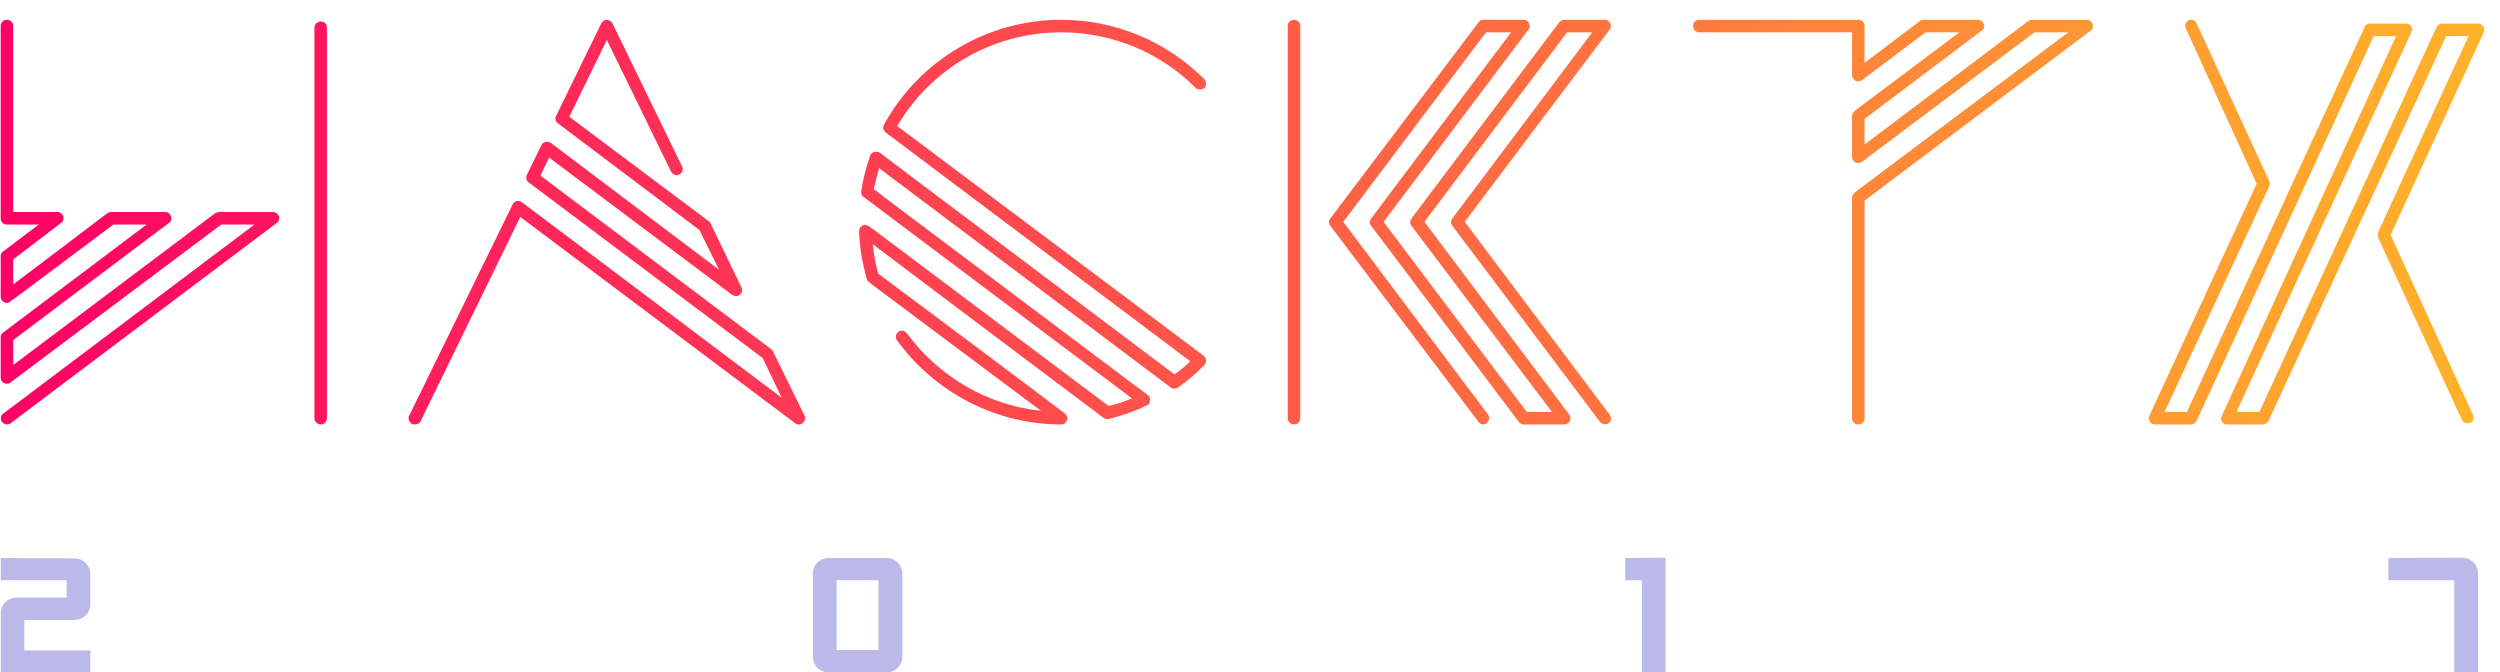 <?xml version="1.0" encoding="UTF-8" standalone="no"?>
<!-- Created with Inkscape (http://www.inkscape.org/) -->

<svg
   xmlns:dc="http://purl.org/dc/elements/1.1/"
   xmlns:cc="http://creativecommons.org/ns#"
   xmlns:rdf="http://www.w3.org/1999/02/22-rdf-syntax-ns#"
   xmlns:svg="http://www.w3.org/2000/svg"
   xmlns="http://www.w3.org/2000/svg"
   xmlns:xlink="http://www.w3.org/1999/xlink"
   xmlns:sodipodi="http://sodipodi.sourceforge.net/DTD/sodipodi-0.dtd"
   xmlns:inkscape="http://www.inkscape.org/namespaces/inkscape"
   width="1058.333mm"
   height="284.66mm"
   viewBox="0 0 1058.333 284.66"
   version="1.1"
   id="svg5197"
   inkscape:version="0.92.1 r15371"
   sodipodi:docname="logo.svg">
  <defs
     id="defs5191">
    <linearGradient
       inkscape:collect="always"
       xlink:href="#linearGradient7330"
       id="linearGradient5089"
       gradientUnits="userSpaceOnUse"
       x1="-329.115"
       y1="205.267"
       x2="-211.219"
       y2="205.267" />
    <linearGradient
       id="linearGradient7330"
       inkscape:collect="always">
      <stop
         id="stop7326"
         offset="0"
         style="stop-color:#ff0066;stop-opacity:1;" />
      <stop
         id="stop7328"
         offset="1"
         style="stop-color:#ffb32a;stop-opacity:1" />
    </linearGradient>
    <linearGradient
       inkscape:collect="always"
       xlink:href="#linearGradient7330"
       id="linearGradient5065"
       gradientUnits="userSpaceOnUse"
       x1="-329.115"
       y1="205.267"
       x2="-211.219"
       y2="205.267"
       gradientTransform="matrix(3.063,0,0,3.063,1709.413,-2173.784)" />
  </defs>
  <sodipodi:namedview
     id="base"
     pagecolor="#ffffff"
     bordercolor="#666666"
     borderopacity="1.0"
     inkscape:pageopacity="0.0"
     inkscape:pageshadow="2"
     inkscape:zoom="0.12374369"
     inkscape:cx="3609.1586"
     inkscape:cy="738.79089"
     inkscape:document-units="mm"
     inkscape:current-layer="layer1"
     showgrid="false"
     fit-margin-top="0"
     fit-margin-left="0"
     fit-margin-right="0"
     fit-margin-bottom="0"
     inkscape:window-width="1920"
     inkscape:window-height="1001"
     inkscape:window-x="-9"
     inkscape:window-y="-9"
     inkscape:window-maximized="1" />
  <g
     inkscape:label="Layer 1"
     inkscape:groupmode="layer"
     id="layer1"
     transform="translate(878.766,10.2)">
    <g
       transform="matrix(161.929,0,0,161.929,25018.863,36086.175)"
       id="g5063">
      <g
         inkscape:export-ydpi="338.42538"
         inkscape:export-xdpi="338.42538"
         transform="matrix(0.055,0,0,0.055,-141.75,-233.7)"
         id="g5039"
         style="font-style:normal;font-variant:normal;font-weight:normal;font-stretch:normal;font-size:25.822px;line-height:1.25;font-family:Razor;-inkscape-font-specification:'Razor, Normal';font-variant-ligatures:normal;font-variant-caps:normal;font-variant-numeric:normal;font-feature-settings:normal;text-align:start;letter-spacing:0px;word-spacing:0px;writing-mode:lr-tb;text-anchor:start;fill:url(#linearGradient5089);fill-opacity:1;stroke:url(#linearGradient5089);stroke-width:0.146;stroke-miterlimit:4;stroke-dasharray:none"
         aria-label="HACKTX" />
      <g
         id="g5128"
         inkscape:export-filename="C:\Users\bonga\logo.png"
         inkscape:export-xdpi="317.65683"
         inkscape:export-ydpi="317.65683">
        <path
           id="path5027"
           transform="matrix(0.018,0,0,0.018,-172.557,-194.524)"
           d="m 1019.621,-1574.406 c -0.121,0 -0.245,0.032 -0.363,0.092 -0.396,0.237 -0.632,0.713 -0.395,1.188 l 10.283,22.543 -15.584,33.695 c -0.158,0.237 -0.078,0.634 0.08,0.871 0.158,0.237 0.395,0.395 0.711,0.395 h 5.301 c 0.316,0 0.633,-0.236 0.791,-0.553 l 25.707,-55.844 h 3.242 l -25.311,55.131 c -0.158,0.316 -0.158,0.634 0,0.871 0.158,0.237 0.475,0.395 0.791,0.395 h 5.221 c 0.316,0 0.633,-0.236 0.791,-0.553 l 25.785,-55.844 h 3.244 l -13.131,28.475 v 0.08 0.078 0.08 0.078 h -0.08 v 0.078 0.08 h 0.08 v 0.078 0.08 0.078 0.08 l 12.182,26.498 c 0.158,0.316 0.475,0.475 0.791,0.475 0.158,0 0.236,0 0.395,-0.08 0.475,-0.158 0.634,-0.711 0.397,-1.186 l -11.945,-26.104 13.527,-29.424 c 0.079,-0.316 0.078,-0.634 -0.08,-0.871 -0.158,-0.237 -0.474,-0.395 -0.711,-0.395 h -5.301 c -0.316,0 -0.633,0.236 -0.791,0.553 l -25.707,55.844 h -3.322 l 25.391,-55.131 c 0.158,-0.316 0.158,-0.634 0,-0.871 -0.237,-0.237 -0.475,-0.395 -0.791,-0.395 h -5.221 c -0.396,0 -0.712,0.236 -0.791,0.553 l -25.785,55.844 h -3.244 l 15.188,-32.746 v -0.08 c 0.079,0 0.08,-0.078 0.08,-0.078 v -0.08 -0.078 -0.078 -0.08 -0.078 -0.08 c 0,0 0,-0.078 -0.08,-0.078 v -0.08 l -10.52,-22.859 c -0.118,-0.356 -0.461,-0.578 -0.824,-0.566 z m -317.262,0.012 c -0.475,0 -0.871,0.397 -0.871,0.871 v 27.922 c 0,0.554 0.396,0.949 0.871,0.949 h 4.666 l -5.141,3.875 c -0.237,0.158 -0.396,0.396 -0.396,0.713 v 5.854 0.078 0.078 c 0,0 10e-4,0.079 0.08,0.158 0,0.079 -9.1e-4,0.159 0.078,0.238 l 0.158,0.158 c 0.079,0.079 0.079,0.078 0.158,0.078 0.237,0.158 0.316,0.158 0.475,0.158 0.316,-0.079 0.475,-0.157 0.633,-0.395 0.475,-0.237 1.107,-0.791 2.215,-1.582 l 12.576,-9.414 h 4.826 l -20.805,15.662 c -0.237,0.158 -0.395,0.397 -0.395,0.713 v 5.854 c 0,0.396 0.158,0.633 0.475,0.791 0.316,0.158 0.712,0.157 0.949,-0.08 l 30.611,-22.939 h 4.824 l -36.465,27.447 c -0.395,0.237 -0.474,0.792 -0.236,1.188 0.237,0.237 0.474,0.395 0.711,0.395 0.237,0 0.396,-0.079 0.555,-0.158 l 38.68,-29.107 c 0.316,-0.158 0.396,-0.633 0.316,-0.949 -0.158,-0.395 -0.475,-0.632 -0.869,-0.633 h -0.002 -7.83 c -0.158,0 -0.395,0.079 -0.553,0.158 l -29.346,22.068 v -3.639 l 22.621,-17.006 c 0.316,-0.158 0.396,-0.633 0.316,-0.949 -0.158,-0.396 -0.474,-0.633 -0.869,-0.633 h -7.832 c -0.237,0 -0.395,0.079 -0.553,0.158 0,0 -9.887,7.516 -13.684,10.363 v -3.639 l 6.961,-5.301 c 0.316,-0.158 0.396,-0.633 0.316,-0.949 -0.158,-0.396 -0.476,-0.633 -0.871,-0.633 h -6.406 v -27.051 c 0,-0.475 -0.396,-0.871 -0.949,-0.871 z m 87.17,0 c -0.316,0 -0.633,0.237 -0.791,0.475 l -6.564,13.447 c -0.237,0.396 -0.08,0.87 0.236,1.107 l 20.566,15.504 2.848,5.773 -24.441,-18.43 c -0.237,-0.158 -0.476,-0.158 -0.713,-0.158 -0.316,0.079 -0.554,0.237 -0.633,0.475 l -2.135,4.35 c -0.158,0.396 -0.079,0.87 0.316,1.107 l 33.934,25.471 2.768,5.773 -37.73,-28.396 c -0.237,-0.158 -0.473,-0.237 -0.789,-0.158 -0.237,0.079 -0.476,0.237 -0.555,0.475 l -15.029,30.691 c -0.237,0.396 9.9e-4,0.948 0.396,1.186 0.158,0.079 0.315,0.08 0.395,0.08 0.396,0 0.713,-0.158 0.871,-0.475 l 14.475,-29.662 39.945,29.979 c 0.316,0.237 0.791,0.236 1.107,-0.08 0.316,-0.237 0.394,-0.711 0.236,-1.027 l -4.588,-9.334 c -0.079,-0.158 -0.157,-0.237 -0.236,-0.316 l -33.539,-25.232 1.266,-2.611 26.578,19.934 c 0.395,0.237 0.791,0.237 1.107,0 0.316,-0.237 0.474,-0.712 0.236,-1.107 l -4.508,-9.334 c -0.079,-0.079 -0.158,-0.237 -0.316,-0.316 l -20.17,-15.107 5.457,-11.152 9.334,19.141 c 0.237,0.396 0.792,0.634 1.188,0.397 0.475,-0.237 0.632,-0.792 0.395,-1.188 l -10.125,-20.803 c -0.158,-0.237 -0.475,-0.475 -0.791,-0.475 z m 65.979,0 c -10.678,0 -20.566,5.854 -25.707,15.188 -0.237,0.396 -0.157,0.871 0.238,1.188 l 44.217,33.221 c -0.712,0.712 -1.504,1.345 -2.295,1.898 -4.904,-3.718 -42.635,-32.035 -42.793,-32.193 -0.237,-0.158 -0.553,-0.159 -0.869,-0.08 -0.237,0.079 -0.476,0.238 -0.555,0.555 -0.554,1.661 -1.028,3.4 -1.266,5.141 -0.079,0.316 0.079,0.633 0.316,0.791 0.237,0.158 32.194,24.205 38.996,29.268 -1.107,0.475 -2.214,0.87 -3.4,1.107 l -33.301,-24.996 c -1.898,-1.424 -1.899,-1.423 -2.453,-1.185 -0.316,0.158 -0.475,0.475 -0.475,0.791 0.079,2.373 0.475,4.666 1.107,6.881 0,0.316 0.159,0.396 1.504,1.424 l 23.809,17.797 c -7.673,-0.791 -14.792,-4.902 -19.459,-11.23 -0.237,-0.396 -0.87,-0.555 -1.266,-0.238 -0.395,0.316 -0.475,0.87 -0.158,1.266 5.537,7.593 14.396,12.182 23.809,12.182 0.395,0 0.713,-0.237 0.871,-0.633 0.079,-0.316 -10e-6,-0.712 -0.316,-0.949 -0.237,-0.237 -24.441,-18.351 -27.131,-20.328 -0.396,-1.424 -0.633,-2.848 -0.791,-4.271 6.803,5.141 33.221,24.995 33.537,25.232 0.237,0.158 0.476,0.238 0.713,0.158 1.898,-0.474 3.797,-1.108 5.537,-1.978 0.316,-0.079 0.475,-0.395 0.475,-0.711 0.079,-0.316 -0.079,-0.633 -0.316,-0.791 l -38.443,-28.871 c -0.554,-0.475 -1.027,-0.792 -1.344,-1.029 0.237,-1.028 0.475,-2.056 0.791,-3.084 0.237,0.237 0.475,0.396 0.791,0.633 l 41.527,31.244 c 0.316,0.237 0.791,0.237 1.107,0 1.345,-0.949 2.61,-2.058 3.797,-3.244 0.158,-0.158 0.236,-0.395 0.236,-0.711 0,-0.237 -0.158,-0.475 -0.316,-0.633 l -44.533,-33.379 c 4.983,-8.464 14,-13.605 23.809,-13.605 7.356,0 14.317,2.848 19.537,8.068 0.316,0.316 0.87,0.316 1.266,0 0.316,-0.316 0.316,-0.949 0,-1.266 -5.537,-5.537 -12.972,-8.623 -20.803,-8.623 z m 33.785,0 c -0.475,0 -0.871,0.397 -0.871,0.871 v 57.029 c 0,0.475 0.396,0.871 0.871,0.871 0.554,0 0.949,-0.397 0.949,-0.871 v -57.029 c 0,-0.475 -0.396,-0.871 -0.949,-0.871 z m 27.525,0 c -0.316,0 -0.553,0.159 -0.711,0.397 l -21.516,28.475 c -0.237,0.316 -0.237,0.713 0,1.029 l 21.516,28.475 c 0.158,0.237 0.395,0.397 0.711,0.397 0.158,0 0.316,-0.079 0.475,-0.158 0.395,-0.316 0.475,-0.87 0.238,-1.266 l -21.041,-28.002 20.725,-27.525 h 3.639 l -20.33,27.051 c -0.237,0.316 -0.237,0.713 0,1.029 l 21.438,28.475 c 0.158,0.237 0.395,0.397 0.711,0.397 h 5.854 c 0.396,0 0.713,-0.158 0.871,-0.475 0.158,-0.316 0.078,-0.712 -0.08,-0.949 L 908.275,-1545.049 929,-1572.574 h 3.639 l -20.328,27.051 c -0.237,0.316 -0.237,0.713 0,1.029 l 21.436,28.475 c 0.316,0.396 0.87,0.475 1.266,0.238 0.396,-0.316 0.475,-0.87 0.158,-1.266 l -21.041,-28.002 21.041,-27.922 c 0.237,-0.237 0.236,-0.633 0.078,-0.949 -0.158,-0.316 -0.475,-0.475 -0.791,-0.475 h -5.932 c -0.237,0 -0.474,0.159 -0.711,0.397 l -21.438,28.475 c -0.237,0.316 -0.237,0.713 0,1.029 l 20.408,27.051 h -3.639 l -20.803,-27.605 21.041,-27.922 c 0.237,-0.237 0.236,-0.633 0.078,-0.949 -0.158,-0.316 -0.475,-0.475 -0.791,-0.475 z m 31.334,0 c -0.475,0 -0.869,0.397 -0.869,0.871 0,0.554 0.395,0.949 0.869,0.949 h 22.229 v 6.248 c 0,0.316 0.237,0.633 0.475,0.791 0.316,0.158 0.712,0.08 0.949,-0.078 l 9.254,-6.961 h 4.904 l -15.188,11.389 c -0.237,0.237 -0.395,0.475 -0.395,0.791 v 5.854 c 0,0.396 0.237,0.713 0.475,0.871 0.316,0.158 0.712,0.078 0.949,-0.08 l 25.074,-18.824 h 4.904 l -31.008,23.254 c -0.237,0.237 -0.395,0.476 -0.395,0.713 v 32.113 c 0,0.475 0.395,0.871 0.869,0.871 0.554,0 0.949,-0.397 0.949,-0.871 v -31.639 l 32.826,-24.68 c 0.316,-0.158 0.396,-0.633 0.316,-0.949 -0.158,-0.396 -0.474,-0.633 -0.869,-0.633 h -7.91 c -0.237,0 -0.396,0.079 -0.555,0.158 l -23.809,17.955 v -3.717 l 17.006,-12.815 c 0.316,-0.158 0.475,-0.633 0.316,-0.949 -0.158,-0.396 -0.474,-0.633 -0.869,-0.633 h -7.91 c -0.158,0 -0.316,0.079 -0.475,0.158 l -8.068,6.092 v -5.379 c 0,-0.475 -0.396,-0.871 -0.949,-0.871 z m -200.154,0.238 c -0.475,0 -0.947,0.395 -0.947,0.869 v 56.793 c 0,0.475 0.473,0.871 0.947,0.871 0.475,0 0.871,-0.397 0.871,-0.871 v -56.793 c 0,-0.475 -0.396,-0.869 -0.871,-0.869 z"
           style="font-style:normal;font-variant:normal;font-weight:normal;font-stretch:normal;font-size:25.822px;line-height:1.25;font-family:Razor;-inkscape-font-specification:'Razor, Normal';font-variant-ligatures:normal;font-variant-caps:normal;font-variant-numeric:normal;font-feature-settings:normal;text-align:start;letter-spacing:0px;word-spacing:0px;writing-mode:lr-tb;text-anchor:start;fill:url(#linearGradient5065);fill-opacity:1;stroke:url(#linearGradient5065);stroke-width:1.958;stroke-miterlimit:4;stroke-dasharray:none"
           inkscape:connector-curvature="0" />
        <path
           style="font-style:normal;font-variant:normal;font-weight:normal;font-stretch:normal;font-size:9.511px;line-height:1.25;font-family:'SF Alien Encounters Solid';-inkscape-font-specification:'SF Alien Encounters Solid, Normal';font-variant-ligatures:normal;font-variant-caps:normal;font-variant-numeric:normal;font-feature-settings:normal;text-align:start;letter-spacing:0px;word-spacing:0px;writing-mode:lr-tb;text-anchor:start;fill:#bbb9ea;fill-opacity:1;stroke:none;stroke-width:0.011"
           d="m -159.93,-221.456 v 0.058 h 0.171 a 0.001,0.001 0 0 1 1e-4,0 0.001,0.001 0 0 1 1.2e-4,0 0.001,0.001 0 0 1 2.7e-4,1.1e-4 0.001,0.001 0 0 1 1.1e-4,0 0.001,0.001 0 0 1 1.1e-4,1.1e-4 0.001,0.001 0 0 1 1.1e-4,1.1e-4 0.001,0.001 0 0 1 1.1e-4,1.1e-4 0.001,0.001 0 0 1 1.1e-4,1.1e-4 0.001,0.001 0 0 1 1.2e-4,2.8e-4 0.001,0.001 0 0 1 1e-4,1.1e-4 0.001,0.001 0 0 1 0,1.1e-4 0.001,0.001 0 0 1 0,1.1e-4 0.001,0.001 0 0 1 0,1e-4 v 0.043 a 0.001,0.001 0 0 1 0,1.1e-4 0.001,0.001 0 0 1 0,1.1e-4 0.001,0.001 0 0 1 -1e-4,2.7e-4 0.001,0.001 0 0 1 0,1.2e-4 0.001,0.001 0 0 1 -1.2e-4,1e-4 0.001,0.001 0 0 1 -1.1e-4,1.2e-4 0.001,0.001 0 0 1 -1.1e-4,1.1e-4 0.001,0.001 0 0 1 -1.1e-4,1.1e-4 0.001,0.001 0 0 1 -2.7e-4,1.1e-4 0.001,0.001 0 0 1 -1.2e-4,1.1e-4 0.001,0.001 0 0 1 -1e-4,0 0.001,0.001 0 0 1 -1.2e-4,0 0.001,0.001 0 0 1 -1e-4,0 h -0.129 c -0.012,0 -0.022,0.004 -0.03,0.012 -0.008,0.008 -0.012,0.018 -0.012,0.03 v 0.154 h 0.234 v -0.058 h -0.171 a 0.001,0.001 0 0 1 -1.1e-4,0 0.001,0.001 0 0 1 -1.1e-4,0 0.001,0.001 0 0 1 -2.7e-4,-1.1e-4 0.001,0.001 0 0 1 -1.1e-4,0 0.001,0.001 0 0 1 -1.2e-4,-1.1e-4 0.001,0.001 0 0 1 -1e-4,-1.1e-4 0.001,0.001 0 0 1 -1.2e-4,-1.1e-4 0.001,0.001 0 0 1 -1.1e-4,-1.1e-4 0.001,0.001 0 0 1 -1.1e-4,-2.7e-4 0.001,0.001 0 0 1 -1.1e-4,-1.2e-4 0.001,0.001 0 0 1 0,-1.1e-4 0.001,0.001 0 0 1 0,-1.1e-4 0.001,0.001 0 0 1 0,-1.1e-4 v -0.077 a 0.001,0.001 0 0 1 0,-1.1e-4 0.001,0.001 0 0 1 0,-1.1e-4 0.001,0.001 0 0 1 1.1e-4,-2.7e-4 0.001,0.001 0 0 1 0,-1.2e-4 0.001,0.001 0 0 1 1.1e-4,-1.1e-4 0.001,0.001 0 0 1 1.1e-4,-1e-4 0.001,0.001 0 0 1 1.2e-4,-1.2e-4 0.001,0.001 0 0 1 1e-4,-1.1e-4 0.001,0.001 0 0 1 2.8e-4,-1.1e-4 0.001,0.001 0 0 1 1.1e-4,-1.1e-4 0.001,0.001 0 0 1 1.1e-4,0 0.001,0.001 0 0 1 1.1e-4,0 0.001,0.001 0 0 1 1.1e-4,0 h 0.129 c 0.012,0 0.022,-0.004 0.03,-0.012 0.008,-0.008 0.012,-0.018 0.012,-0.03 v -0.077 c 0,-0.012 -0.004,-0.022 -0.012,-0.03 -0.008,-0.008 -0.018,-0.012 -0.03,-0.012 z"
           id="path5041"
           inkscape:connector-curvature="0"
           inkscape:export-xdpi="338.42538"
           inkscape:export-ydpi="338.42538" />
        <path
           style="font-style:normal;font-variant:normal;font-weight:normal;font-stretch:normal;font-size:9.511px;line-height:1.25;font-family:'SF Alien Encounters Solid';-inkscape-font-specification:'SF Alien Encounters Solid, Normal';font-variant-ligatures:normal;font-variant-caps:normal;font-variant-numeric:normal;font-feature-settings:normal;text-align:start;letter-spacing:0px;word-spacing:0px;writing-mode:lr-tb;text-anchor:start;fill:#bbb9ea;fill-opacity:1;stroke:none;stroke-width:0.011"
           d="m -157.765,-221.456 c -0.012,0 -0.022,0.004 -0.03,0.012 -0.008,0.008 -0.012,0.018 -0.012,0.03 v 0.215 c 0,0.012 0.004,0.022 0.012,0.03 0.008,0.008 0.018,0.012 0.03,0.012 h 0.15 c 0.012,0 0.022,-0.004 0.03,-0.012 0.008,-0.008 0.012,-0.018 0.012,-0.03 v -0.215 c 0,-0.012 -0.004,-0.022 -0.012,-0.03 -0.008,-0.008 -0.018,-0.012 -0.03,-0.012 z m 0.021,0.058 h 2.7e-4 0.107 a 0.001,0.001 0 0 1 1e-4,0 0.001,0.001 0 0 1 1.1e-4,0 0.001,0.001 0 0 1 2.8e-4,1.1e-4 0.001,0.001 0 0 1 1.1e-4,0 0.001,0.001 0 0 1 1.1e-4,1.1e-4 0.001,0.001 0 0 1 1.1e-4,1.1e-4 0.001,0.001 0 0 1 1.1e-4,1.1e-4 0.001,0.001 0 0 1 1.1e-4,1.1e-4 0.001,0.001 0 0 1 1.1e-4,2.8e-4 0.001,0.001 0 0 1 1.1e-4,1.1e-4 0.001,0.001 0 0 1 0,1.1e-4 0.001,0.001 0 0 1 0,1.1e-4 0.001,0.001 0 0 1 0,1e-4 v 0.18 a 0.001,0.001 0 0 1 0,1.1e-4 0.001,0.001 0 0 1 0,1.1e-4 0.001,0.001 0 0 1 -1.1e-4,2.8e-4 0.001,0.001 0 0 1 0,1.1e-4 0.001,0.001 0 0 1 -1.1e-4,1.1e-4 0.001,0.001 0 0 1 -1.1e-4,1.1e-4 0.001,0.001 0 0 1 -1.1e-4,1.1e-4 0.001,0.001 0 0 1 -1.1e-4,1.1e-4 0.001,0.001 0 0 1 -2.8e-4,1.1e-4 0.001,0.001 0 0 1 -1.1e-4,1.1e-4 0.001,0.001 0 0 1 -1.1e-4,0 0.001,0.001 0 0 1 -1.1e-4,0 0.001,0.001 0 0 1 -1e-4,0 h -0.107 a 0.001,0.001 0 0 1 -1.1e-4,0 0.001,0.001 0 0 1 -1.1e-4,0 0.001,0.001 0 0 1 -2.7e-4,-1.1e-4 0.001,0.001 0 0 1 -1.2e-4,0 0.001,0.001 0 0 1 -1.1e-4,-1.1e-4 0.001,0.001 0 0 1 -1e-4,-1.1e-4 0.001,0.001 0 0 1 -1.2e-4,-1.1e-4 0.001,0.001 0 0 1 -1.1e-4,-1.1e-4 0.001,0.001 0 0 1 -1.1e-4,-2.8e-4 0.001,0.001 0 0 1 -1.1e-4,-1.1e-4 0.001,0.001 0 0 1 0,-1.1e-4 0.001,0.001 0 0 1 0,-1.1e-4 0.001,0.001 0 0 1 0,-1.1e-4 v -0.18 a 0.001,0.001 0 0 1 0,-1e-4 0.001,0.001 0 0 1 0,-1.1e-4 0.001,0.001 0 0 1 1.1e-4,-2.8e-4 0.001,0.001 0 0 1 0,-1.1e-4 0.001,0.001 0 0 1 1.1e-4,-1.1e-4 0.001,0.001 0 0 1 1.1e-4,-1.1e-4 0.001,0.001 0 0 1 1.2e-4,-1.1e-4 0.001,0.001 0 0 1 1e-4,-1.1e-4 0.001,0.001 0 0 1 2.8e-4,-1.1e-4 0.001,0.001 0 0 1 1.1e-4,-1.1e-4 z"
           id="path5043"
           inkscape:connector-curvature="0"
           inkscape:export-xdpi="338.42538"
           inkscape:export-ydpi="338.42538" />
        <path
           style="font-style:normal;font-variant:normal;font-weight:normal;font-stretch:normal;font-size:9.511px;line-height:1.25;font-family:'SF Alien Encounters Solid';-inkscape-font-specification:'SF Alien Encounters Solid, Normal';font-variant-ligatures:normal;font-variant-caps:normal;font-variant-numeric:normal;font-feature-settings:normal;text-align:start;letter-spacing:0px;word-spacing:0px;writing-mode:lr-tb;text-anchor:start;fill:#bbb9ea;fill-opacity:1;stroke:none;stroke-width:0.011"
           d="m -155.683,-221.456 v 0.058 h 0.042 a 0.001,0.001 0 0 1 1.2e-4,0 0.001,0.001 0 0 1 1e-4,0 0.001,0.001 0 0 1 2.8e-4,1.1e-4 0.001,0.001 0 0 1 1.1e-4,0 0.001,0.001 0 0 1 1.2e-4,1.1e-4 0.001,0.001 0 0 1 1e-4,1.1e-4 0.001,0.001 0 0 1 1.1e-4,1.1e-4 0.001,0.001 0 0 1 1.2e-4,1.1e-4 0.001,0.001 0 0 1 1e-4,2.8e-4 0.001,0.001 0 0 1 1.2e-4,1.1e-4 0.001,0.001 0 0 1 0,1.1e-4 0.001,0.001 0 0 1 0,1.1e-4 0.001,0.001 0 0 1 0,1e-4 v 0.239 h 0.062 v -0.299 z"
           id="path5045"
           inkscape:connector-curvature="0"
           inkscape:export-xdpi="338.42538"
           inkscape:export-ydpi="338.42538" />
        <path
           style="font-style:normal;font-variant:normal;font-weight:normal;font-stretch:normal;font-size:9.511px;line-height:1.25;font-family:'SF Alien Encounters Solid';-inkscape-font-specification:'SF Alien Encounters Solid, Normal';font-variant-ligatures:normal;font-variant-caps:normal;font-variant-numeric:normal;font-feature-settings:normal;text-align:start;letter-spacing:0px;word-spacing:0px;writing-mode:lr-tb;text-anchor:start;fill:#bbb9ea;fill-opacity:1;stroke:none;stroke-width:0.011"
           d="m -153.688,-221.456 v 0.058 h 0.171 a 0.001,0.001 0 0 1 1.2e-4,0 0.001,0.001 0 0 1 1.1e-4,0 0.001,0.001 0 0 1 2.8e-4,1.1e-4 0.001,0.001 0 0 1 10e-5,0 0.001,0.001 0 0 1 1.2e-4,1.1e-4 0.001,0.001 0 0 1 1e-4,1.1e-4 0.001,0.001 0 0 1 1.1e-4,1.1e-4 0.001,0.001 0 0 1 1.2e-4,1.1e-4 0.001,0.001 0 0 1 1e-4,2.8e-4 0.001,0.001 0 0 1 1.2e-4,1.1e-4 0.001,0.001 0 0 1 0,1.1e-4 0.001,0.001 0 0 1 0,1.1e-4 0.001,0.001 0 0 1 0,1e-4 v 0.239 h 0.062 v -0.257 c 0,-0.012 -0.004,-0.022 -0.012,-0.03 -0.008,-0.008 -0.018,-0.012 -0.03,-0.012 z"
           id="path5047"
           inkscape:connector-curvature="0"
           inkscape:export-xdpi="338.42538"
           inkscape:export-ydpi="338.42538" />
      </g>
    </g>
  </g>
</svg>
